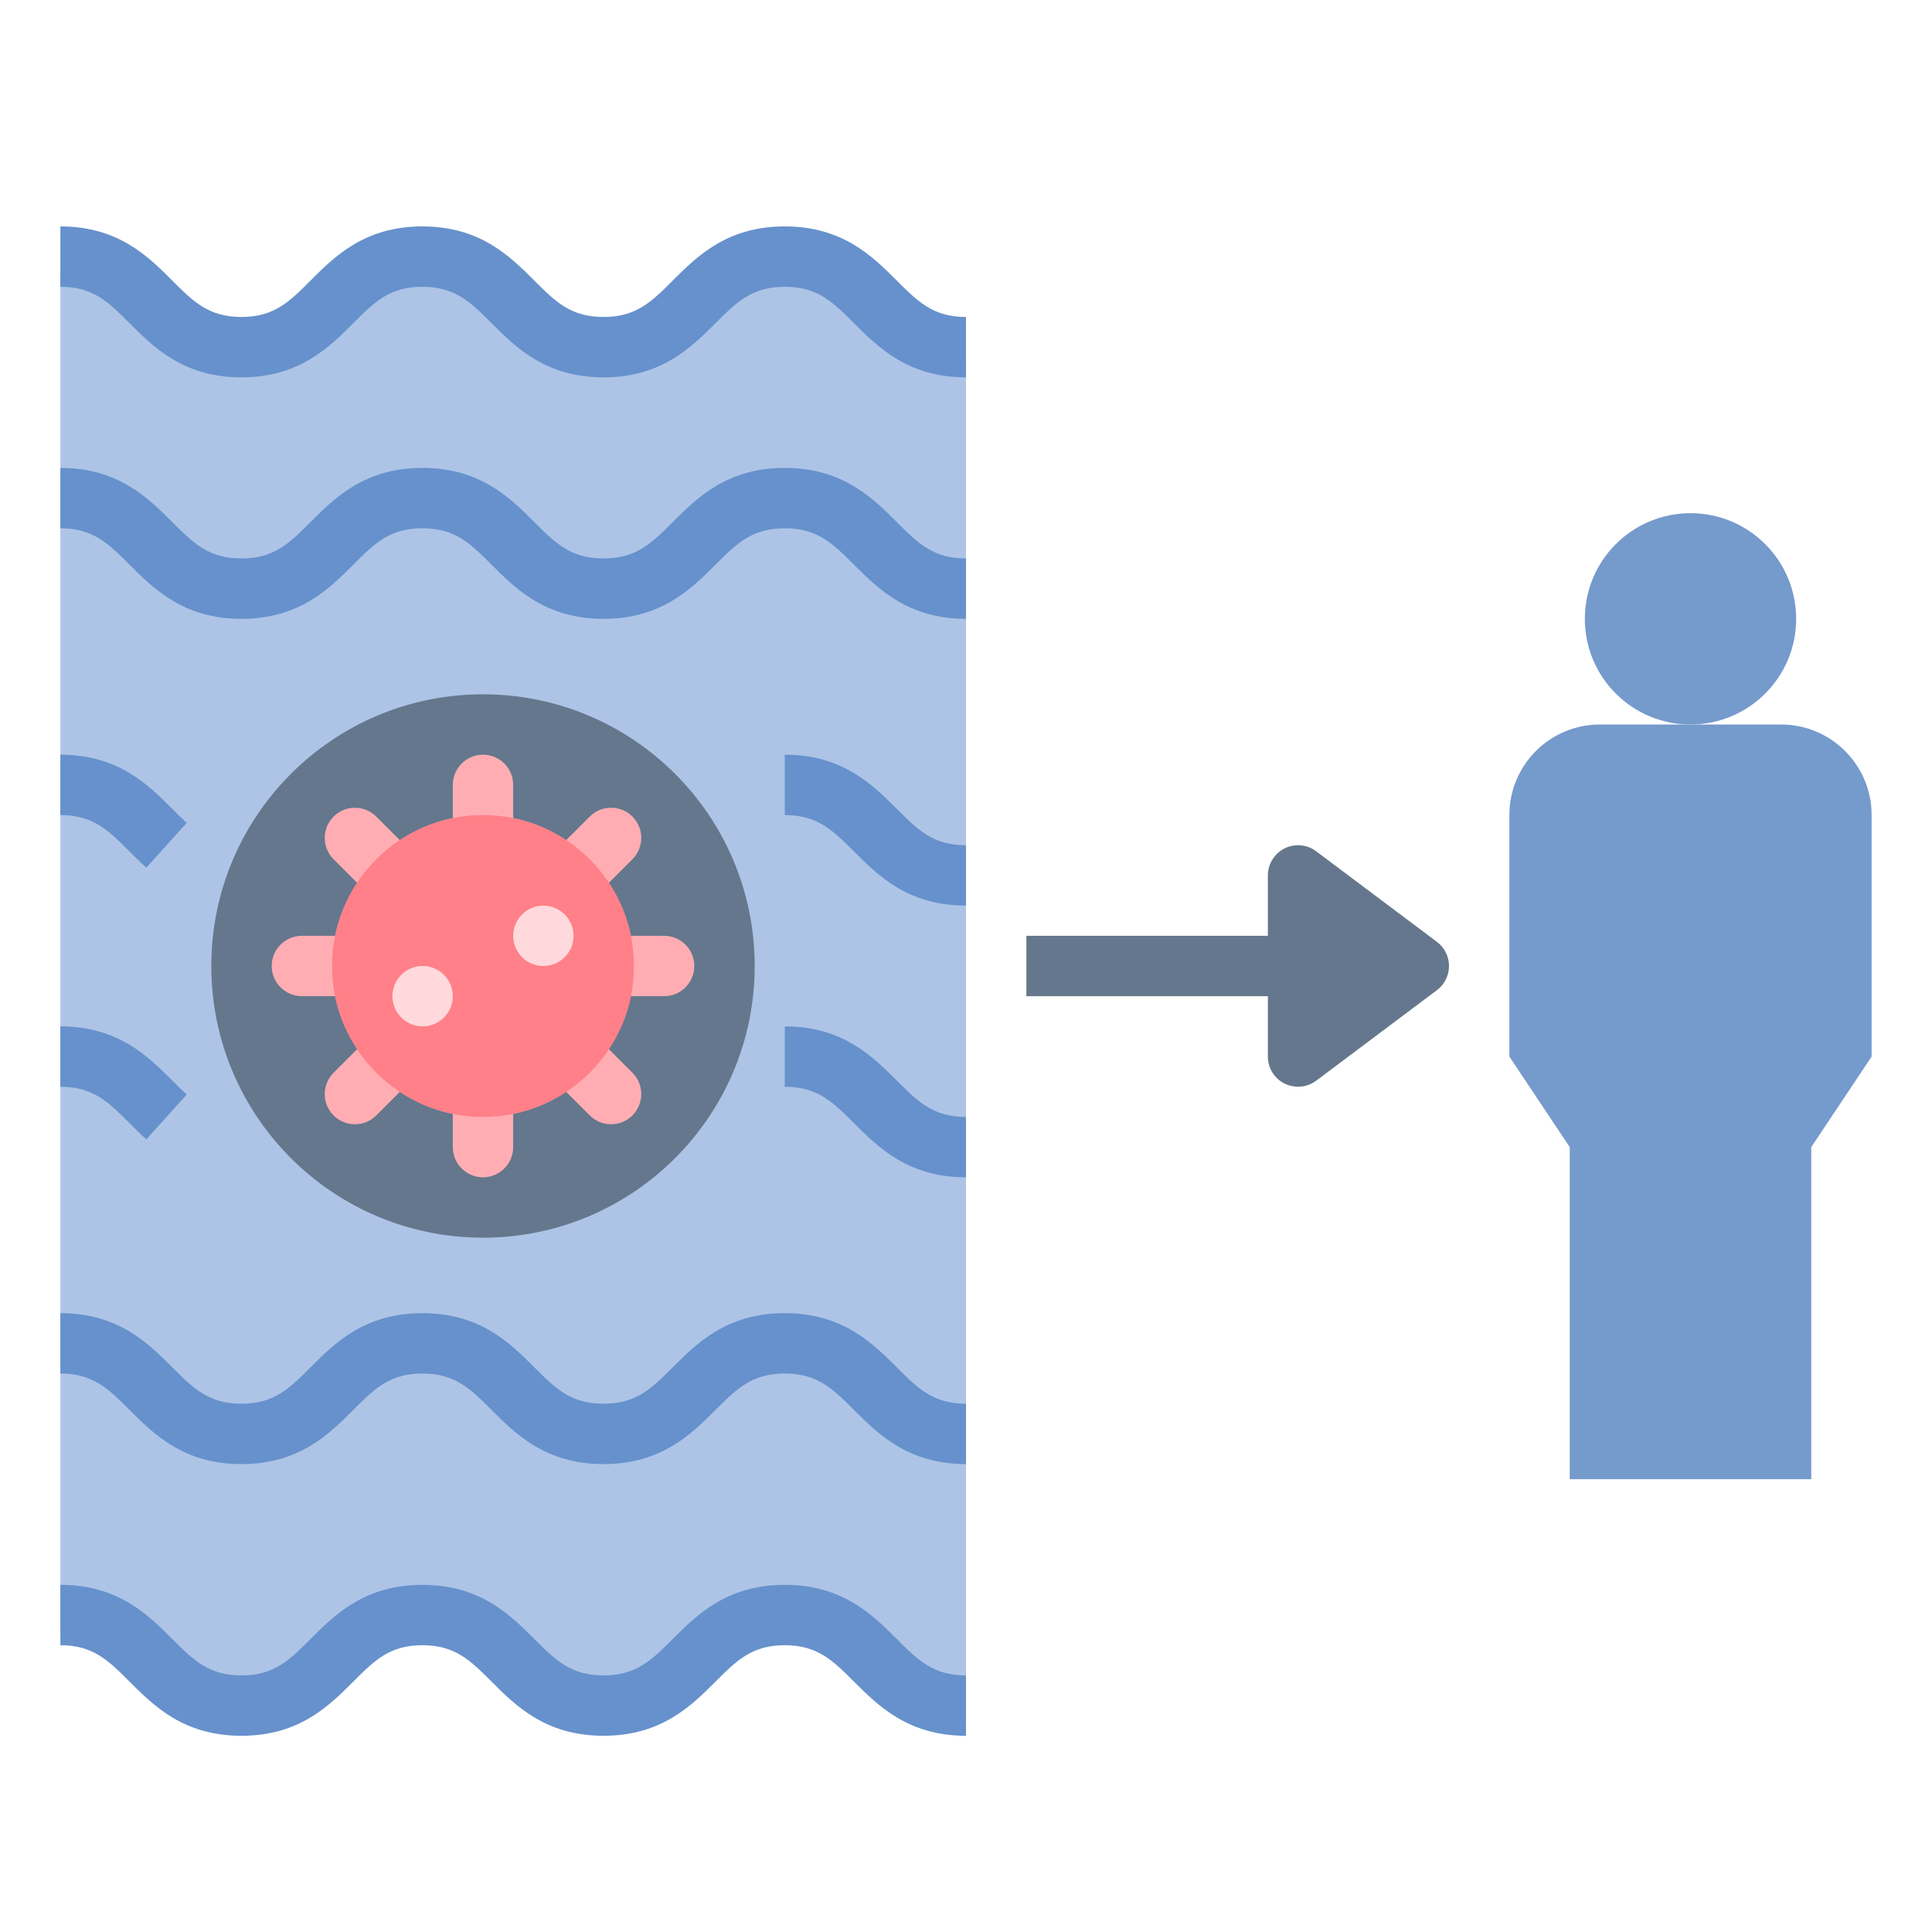 <?xml version="1.0" ?><svg id="Layer_1_1_" style="enable-background:new 0 0 64 64;" version="1.1" viewBox="0 0 64 64" xml:space="preserve" xmlns="http://www.w3.org/2000/svg" xmlns:xlink="http://www.w3.org/1999/xlink"><g><path d="M25.996,9c-3.002,0-3.002,3-6.004,3c-3,0-3-3-6-3c-2.997,0-2.997,3-5.995,3C4.999,12,4.999,9,2,9v45   c2.999,0,2.999,3,5.998,3c2.997,0,2.997-3,5.995-3c3,0,3,3,6,3c3.002,0,3.002-3,6.004-3s3.002,3,6.004,3V12   C28.998,12,28.998,9,25.996,9z" style="fill:#ADC4E6;"/></g><g><circle cx="56" cy="20.5" r="3.5" style="fill:#759ACC;"/></g><g><path d="M50,27v8l2,3v11h8V38l2-3v-8c0-1.657-1.343-3-3-3h-6C51.343,24,50,25.343,50,27z" style="fill:#759ACC;"/></g><path d="M47.6,31.2l-4-3c-0.303-0.228-0.709-0.265-1.047-0.095C42.214,28.275,42,28.621,42,29v2h-8v2h8v2  c0,0.379,0.214,0.725,0.553,0.895C42.694,35.965,42.848,36,43,36c0.212,0,0.424-0.068,0.6-0.2l4-3c0.252-0.188,0.4-0.485,0.4-0.8  S47.852,31.389,47.6,31.2z" style="fill:#64778C;"/><g><path d="M32,57.5c-1.915,0-2.909-0.994-3.709-1.792c-0.701-0.701-1.208-1.208-2.295-1.208   s-1.594,0.506-2.295,1.208c-0.8,0.798-1.794,1.792-3.709,1.792c-1.914,0-2.908-0.994-3.707-1.793   c-0.701-0.701-1.207-1.207-2.293-1.207c-1.084,0-1.59,0.506-2.29,1.207C10.904,56.506,9.911,57.5,7.998,57.5   c-1.914,0-2.907-0.994-3.706-1.793C3.592,55.006,3.085,54.5,2,54.5v-2c1.914,0,2.907,0.994,3.706,1.793   c0.7,0.701,1.207,1.207,2.292,1.207c1.084,0,1.59-0.506,2.29-1.207c0.798-0.799,1.791-1.793,3.704-1.793   c1.914,0,2.908,0.994,3.707,1.793c0.701,0.701,1.207,1.207,2.293,1.207c1.087,0,1.594-0.506,2.295-1.208   c0.8-0.798,1.794-1.792,3.709-1.792s2.909,0.994,3.709,1.792C30.406,54.994,30.913,55.5,32,55.5V57.5z" style="fill:#6691CC;"/></g><g><path d="M32,48.5c-1.915,0-2.909-0.994-3.709-1.792c-0.701-0.701-1.208-1.208-2.295-1.208   s-1.594,0.506-2.295,1.208c-0.8,0.798-1.794,1.792-3.709,1.792c-1.914,0-2.908-0.994-3.707-1.793   c-0.701-0.701-1.207-1.207-2.293-1.207c-1.084,0-1.59,0.506-2.29,1.207C10.904,47.506,9.911,48.5,7.998,48.5   c-1.914,0-2.907-0.994-3.706-1.793C3.592,46.006,3.085,45.5,2,45.5v-2c1.914,0,2.907,0.994,3.706,1.793   c0.7,0.701,1.207,1.207,2.292,1.207c1.084,0,1.59-0.506,2.29-1.207c0.798-0.799,1.791-1.793,3.704-1.793   c1.914,0,2.908,0.994,3.707,1.793c0.701,0.701,1.207,1.207,2.293,1.207c1.087,0,1.594-0.506,2.295-1.208   c0.8-0.798,1.794-1.792,3.709-1.792s2.909,0.994,3.709,1.792C30.406,45.994,30.913,46.5,32,46.5V48.5z" style="fill:#6691CC;"/></g><g><path d="M32,20.5c-1.915,0-2.909-0.994-3.709-1.792c-0.701-0.701-1.208-1.208-2.295-1.208   s-1.594,0.506-2.295,1.208c-0.8,0.798-1.794,1.792-3.709,1.792c-1.914,0-2.908-0.994-3.707-1.793   c-0.701-0.701-1.207-1.207-2.293-1.207c-1.084,0-1.59,0.506-2.29,1.207C10.904,19.506,9.911,20.5,7.998,20.5   c-1.914,0-2.907-0.994-3.706-1.793C3.592,18.006,3.085,17.5,2,17.5v-2c1.914,0,2.907,0.994,3.706,1.793   c0.7,0.701,1.207,1.207,2.292,1.207c1.084,0,1.59-0.506,2.29-1.207c0.798-0.799,1.791-1.793,3.704-1.793   c1.914,0,2.908,0.994,3.707,1.793c0.701,0.701,1.207,1.207,2.293,1.207c1.087,0,1.594-0.506,2.295-1.208   c0.8-0.798,1.794-1.792,3.709-1.792s2.909,0.994,3.709,1.792C30.406,17.994,30.913,18.5,32,18.5V20.5z" style="fill:#6691CC;"/></g><g><path d="M32,30c-1.915,0-2.909-0.994-3.709-1.792C27.59,27.506,27.083,27,25.996,27v-2   c1.915,0,2.909,0.994,3.709,1.792C30.406,27.494,30.913,28,32,28V30z" style="fill:#6691CC;"/></g><g><path d="M4.847,28.743c-0.191-0.172-0.374-0.354-0.556-0.536C3.591,27.506,3.085,27,2,27v-2   c1.913,0,2.907,0.994,3.705,1.792c0.158,0.158,0.315,0.316,0.481,0.466L4.847,28.743z" style="fill:#6691CC;"/></g><g><path d="M32,39c-1.915,0-2.909-0.994-3.709-1.792C27.59,36.506,27.083,36,25.996,36v-2   c1.915,0,2.909,0.994,3.709,1.792C30.406,36.494,30.913,37,32,37V39z" style="fill:#6691CC;"/></g><g><path d="M4.847,37.743c-0.191-0.172-0.374-0.354-0.556-0.536C3.591,36.506,3.085,36,2,36v-2   c1.913,0,2.907,0.994,3.705,1.792c0.158,0.158,0.315,0.316,0.481,0.466L4.847,37.743z" style="fill:#6691CC;"/></g><g><path d="M32,12.5c-1.915,0-2.909-0.994-3.709-1.792C27.59,10.006,27.083,9.5,25.996,9.5   s-1.594,0.506-2.295,1.208c-0.8,0.798-1.794,1.792-3.709,1.792c-1.914,0-2.908-0.994-3.707-1.793   C15.584,10.006,15.078,9.5,13.992,9.5c-1.084,0-1.59,0.506-2.29,1.207C10.904,11.506,9.911,12.5,7.998,12.5   c-1.914,0-2.907-0.994-3.706-1.793C3.592,10.006,3.085,9.5,2,9.5v-2c1.914,0,2.907,0.994,3.706,1.793   c0.7,0.701,1.207,1.207,2.292,1.207c1.084,0,1.59-0.506,2.29-1.207C11.086,8.494,12.079,7.5,13.992,7.5   c1.914,0,2.908,0.994,3.707,1.793C18.4,9.994,18.906,10.5,19.992,10.5c1.087,0,1.594-0.506,2.295-1.208   c0.8-0.798,1.794-1.792,3.709-1.792s2.909,0.994,3.709,1.792C30.406,9.994,30.913,10.5,32,10.5V12.5z" style="fill:#6691CC;"/></g><g><g><circle cx="16" cy="32" r="9" style="fill:#64778C;"/></g></g><g><path d="M22,31h-1.101c-0.13-0.637-0.384-1.229-0.732-1.753l0.783-0.783c0.391-0.391,0.391-1.024,0-1.414   c-0.39-0.39-1.023-0.391-1.414,0l-0.783,0.783c-0.524-0.348-1.116-0.602-1.753-0.732V26c0-0.552-0.448-1-1-1h0   c-0.552,0-1,0.448-1,1v1.101c-0.637,0.13-1.228,0.384-1.753,0.732l-0.783-0.783c-0.391-0.39-1.023-0.39-1.414,0   c-0.391,0.391-0.391,1.024,0,1.414l0.783,0.783c-0.348,0.524-0.602,1.116-0.732,1.753H10c-0.552,0-1,0.448-1,1v0   c0,0.552,0.448,1,1,1h1.101c0.13,0.637,0.384,1.229,0.732,1.753l-0.783,0.783c-0.391,0.39-0.391,1.024,0,1.414   c0.39,0.39,1.023,0.391,1.414,0l0.783-0.783c0.524,0.348,1.116,0.602,1.753,0.732V38c0,0.552,0.448,1,1,1h0c0.552,0,1-0.448,1-1   v-1.101c0.637-0.13,1.228-0.384,1.753-0.732l0.783,0.783c0.391,0.39,1.023,0.39,1.414,0c0.391-0.391,0.391-1.024,0-1.414   l-0.783-0.783c0.348-0.524,0.602-1.116,0.732-1.753H22c0.552,0,1-0.448,1-1v0C23,31.448,22.552,31,22,31z" style="fill:#FFADB3;"/></g><g><circle cx="16" cy="32" r="5" style="fill:#FF8088;"/></g><g><circle cx="18" cy="31" r="1" style="fill:#FFD9DC;"/></g><g><circle cx="14" cy="33" r="1" style="fill:#FFD9DC;"/></g></svg>